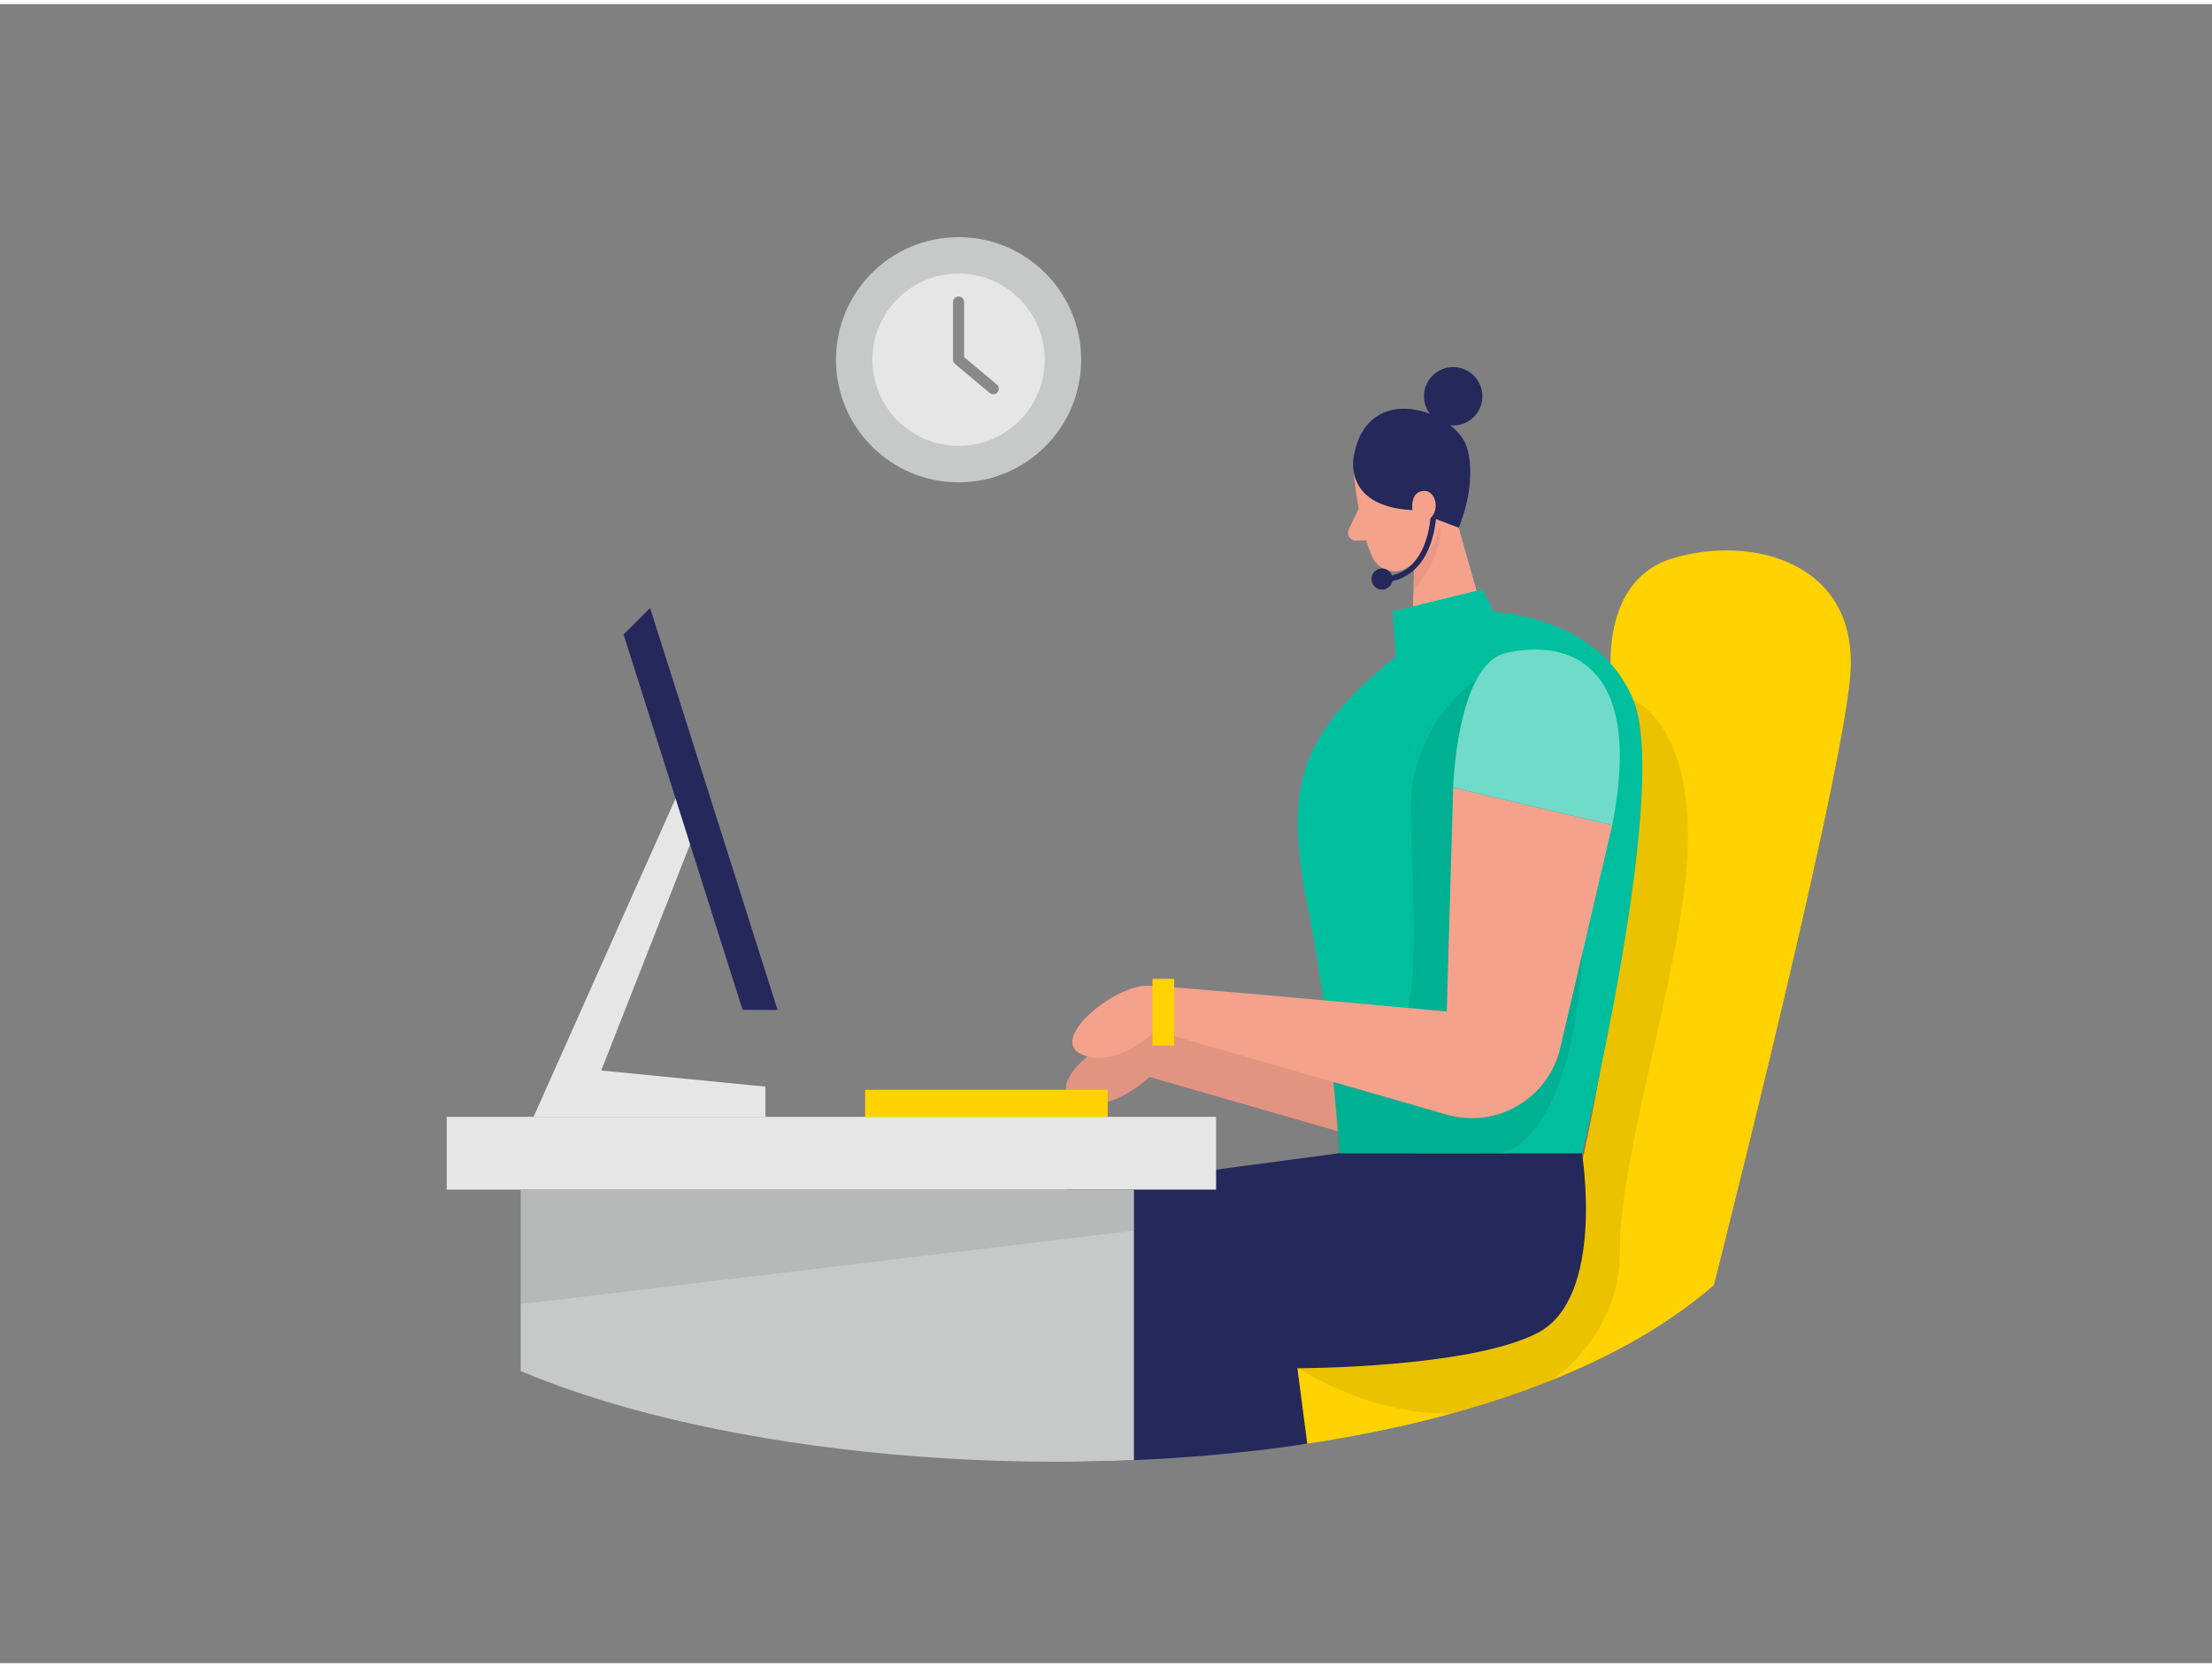 <svg id="Layer_1" data-name="Layer 1" xmlns="http://www.w3.org/2000/svg" xmlns:xlink="http://www.w3.org/1999/xlink" viewBox="0 0 400 300" width="406" height="306" class="illustration styles_illustrationTablet__1DWOa"><rect x="0" y="0" width="400" height="300" fill="#808080" stroke="none"/><defs><clipPath id="clip-path"><path d="M161.66,49.49c-67.34,11.63-115,73.32-107.59,141.25C56,208,61,223.2,71.07,233c40.29,39,208,46.87,249.54-13.13S350.27,54.15,292,41.21C263.3,34.82,209.16,41.29,161.66,49.49Z" fill="none"></path></clipPath></defs><circle cx="173.34" cy="64.31" r="22.17" fill="#c7c9c9"></circle><circle cx="173.34" cy="64.31" r="15.58" fill="#e6e6e6"></circle><polyline points="173.34 53.87 173.34 64.31 179.62 69.56" fill="none" stroke="#898989" stroke-linecap="round" stroke-linejoin="round" stroke-width="2"></polyline><g clip-path="url(#clip-path)"><path d="M307.22,242.32s.48,14.84-10.24,18.33-47.39,9.32-65.73-1.74-7.1-25.62,8.53-24.45S307.22,242.32,307.22,242.32Z" fill="#ffd200"></path><path d="M291.55,123.86s-3.25-19.19,10.72-23.57,34.05.28,32.31,21.24-27.36,120.79-27.36,120.79l-29.11-2S300.91,167.52,291.55,123.86Z" fill="#ffd200"></path><path d="M261.61,150l28.77,6.79L281,197.16a16.41,16.41,0,0,1-20.53,12L207.87,194s-7.18,7-13.39,4.27,6-12.61,12-12.42,54,4.66,54,4.66Z" fill="#f4a28c"></path><path d="M261.61,150l28.77,6.79L281,197.16a16.41,16.41,0,0,1-20.53,12L207.87,194s-7.18,7-13.39,4.27,6-12.61,12-12.42,54,4.66,54,4.66Z" opacity="0.08"></path><polygon points="261.02 84.98 268.06 109.8 255.35 115.61 255.89 94.19 261.02 84.98" fill="#f4a28c"></polygon><path d="M255.72,98.37a10.43,10.43,0,0,0,4.73-3.65s.4,5.25-4.72,11.09Z" fill="#ce8172" opacity="0.31"></path><path d="M244.92,85.79s.78,8.73,3.25,14.2a4.39,4.39,0,0,0,5.84,2.18c2.74-1.28,6.06-3.8,6.21-8.53l1.24-8s.61-5-4.88-7.68S244.18,80.49,244.92,85.79Z" fill="#f4a28c"></path><path d="M245.7,91.27,243.88,95a1.41,1.41,0,0,0,1.25,2l3.41,0Z" fill="#f4a28c"></path><path d="M295.38,125.89s9.59,3.47,9.86,24.11-12.52,57-12.33,75.91-23.14,41.27-58.26,20.77,29.07-27.51,29.07-27.51Z" opacity="0.08"></path><path d="M286.07,207.79s4.27,26.09-8,32.49-43.46,6.4-43.46,6.4l4.46,34.06H193.93l-1.16-66.36,49.44-6.59Z" fill="#24285b"></path><rect x="80.78" y="201.21" width="139.13" height="13.17" fill="#e6e6e6"></rect><polygon points="123.85 139.87 96.49 201.21 138.41 201.21 138.41 195.75 108.72 192.84 127.93 143.94 123.85 139.87" fill="#e6e6e6"></polygon><polygon points="140.61 181.9 134.28 181.86 112.77 114 117.56 109.21 140.61 181.9" fill="#24285b"></polygon><rect x="156.45" y="196.33" width="43.85" height="4.88" fill="#ffd200"></rect><path d="M244.87,81.51s-2.41,9.31,10.54,10l8.37,3.17s3.42-7.68,1.53-14.38S247.42,67.83,244.87,81.51Z" fill="#24285b"></path><circle cx="262.78" cy="70.92" r="5.28" fill="#24285b"></circle><path d="M259.27,91.27s.21,11.53-8.32,12.7" fill="none" stroke="#24285b" stroke-miterlimit="10"></path><circle cx="249.92" cy="103.97" r="1.91" fill="#24285b"></circle><path d="M255.41,91.55s-.53-3.33,2-3.52,3.33,4.62,0,5.68Z" fill="#f4a28c"></path><path d="M255.35,115.61l12.71-5.81s20.72-.2,27.32,16.09-9.31,81.9-9.31,81.9H242.21a356.06,356.06,0,0,0-5.82-45C231.74,139.48,235.89,130.93,255.35,115.61Z" fill="#00BF9E"></path><path d="M267,122.1a29.2,29.2,0,0,0-11.92,23.45c.06,15.56,3.52,44.86-7.1,44.68l-6.86,4.71,1.06,12.85h29s12.88-.94,15-36.21S267,122.1,267,122.1Z" opacity="0.08"></path><path d="M262.78,141.66l28.77,6.79-9.42,40.36a16.41,16.41,0,0,1-20.53,12L209,185.66s-7.18,7-13.38,4.27,6-12.62,12-12.42,54,4.66,54,4.66Z" fill="#f4a28c"></path><rect x="208.4" y="176.25" width="3.93" height="12.08" fill="#ffd200"></rect><path d="M252.39,118l-.56-8.18,16.23-4,2.1,4.09S266.64,117.44,252.39,118Z" fill="#00BF9E"></path><rect x="94.16" y="214.38" width="110.89" height="66.36" fill="#c7c9c9"></rect><path d="M262.78,141.66s.66-22.12,9.43-24.28,25.6-.83,19.34,31.07Z" fill="#00BF9E"></path><path d="M262.78,141.66s.66-22.12,9.43-24.28,25.6-.83,19.34,31.07Z" fill="#fff" opacity="0.44"></path></g><polygon points="94.16 214.38 94.16 235.09 205.06 221.81 205.06 214.38 94.16 214.38" opacity="0.08"></polygon></svg>